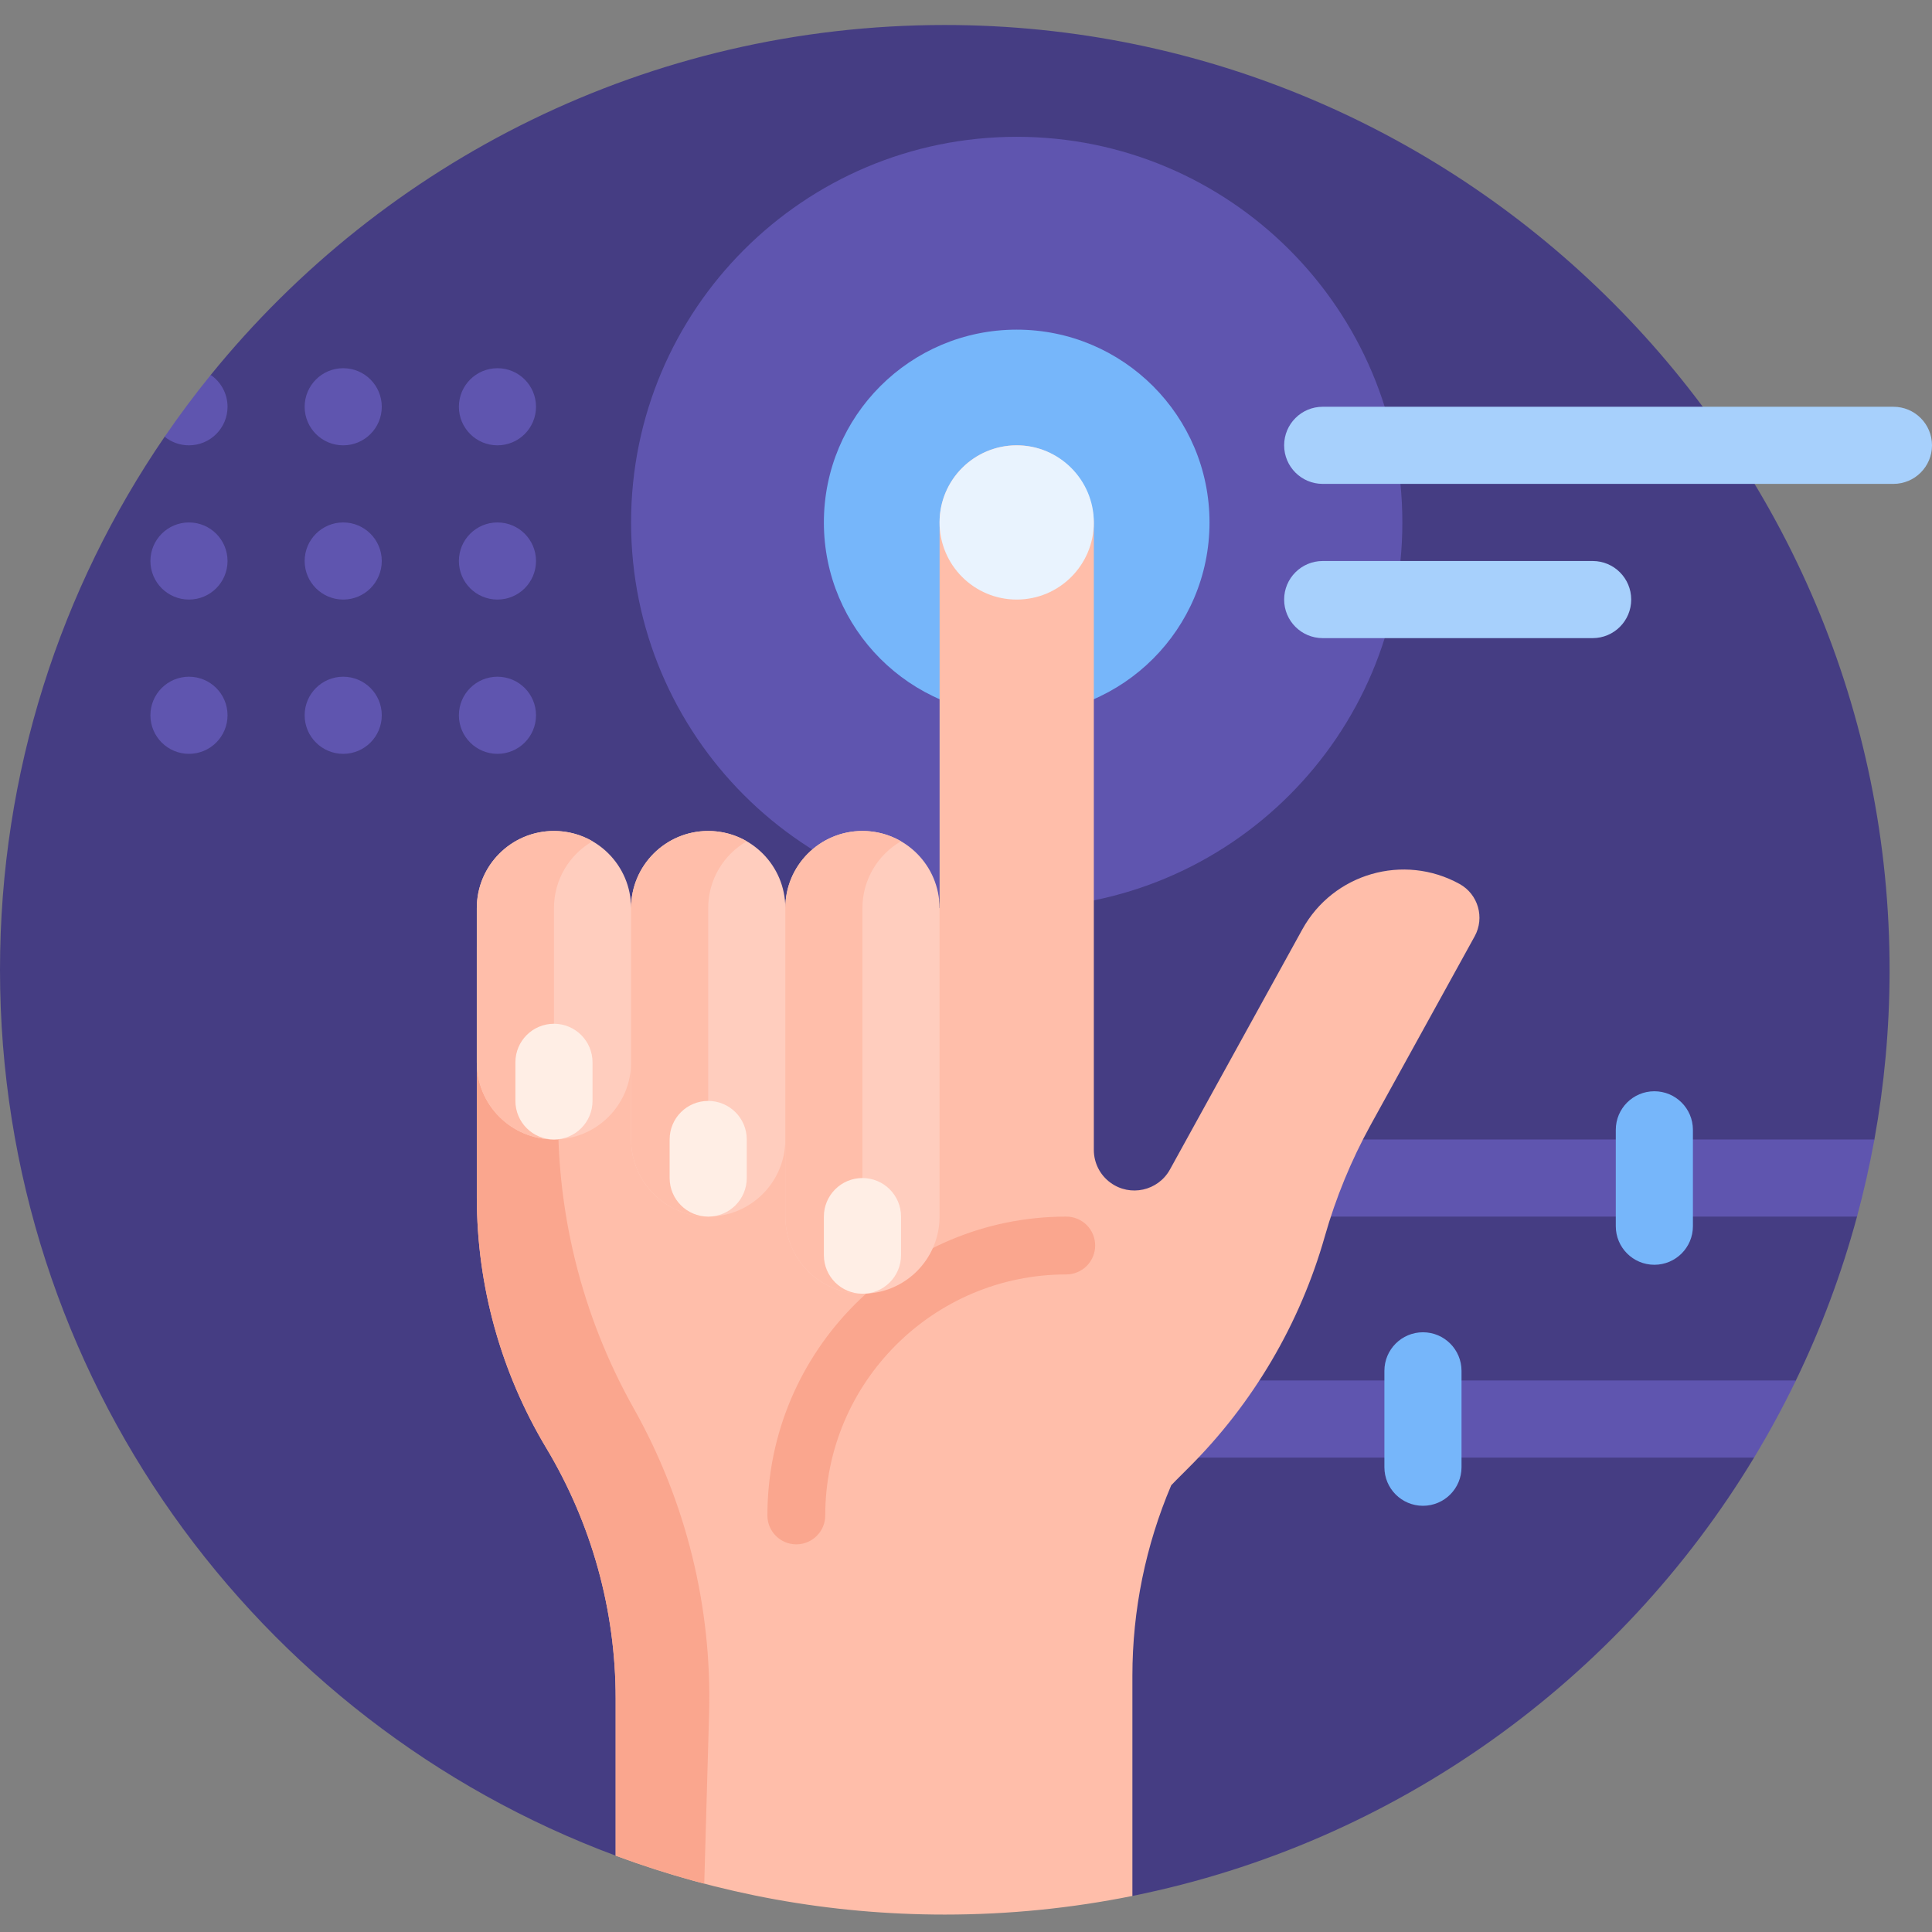 <svg width="48" height="48" viewBox="0 0 48 48" fill="none" xmlns="http://www.w3.org/2000/svg">
<rect x="0" y="0" width="48" height="48" fill="#808080" stroke="none"/>
<path d="M46.946 24.151C46.943 25.57 46.813 26.96 46.569 28.309C46.548 28.42 46.137 28.529 46.116 28.639C46.033 29.062 45.938 29.481 45.833 29.896C45.805 30.006 46.167 30.116 46.137 30.226C45.755 31.64 45.245 33.002 44.618 34.297C44.551 34.437 44.044 34.519 43.974 34.657C43.768 35.063 43.55 35.462 43.321 35.854C43.262 35.955 43.64 36.113 43.579 36.214C40.238 41.745 34.679 45.786 28.134 47.104C27.48 46.463 26.601 46.103 25.684 46.103H15.296C6.364 42.783 0 34.182 0 24.094C0 19.18 1.51 14.619 4.091 10.85C4.119 10.809 4.326 10.876 4.355 10.835C4.661 10.393 4.982 9.963 5.317 9.544C5.35 9.504 5.203 9.355 5.236 9.315C9.539 4.011 16.11 0.621 23.473 0.621C36.427 0.621 46.977 11.197 46.946 24.151Z" fill="#453D83"/>
<path d="M25.964 34.298H44.618C44.301 34.954 43.954 35.593 43.579 36.214H25.964C25.435 36.214 25.006 35.785 25.006 35.256C25.006 34.727 25.435 34.298 25.964 34.298ZM32.862 28.31C32.333 28.31 31.904 28.738 31.904 29.268C31.904 29.797 32.333 30.226 32.862 30.226H46.137C46.307 29.597 46.451 28.958 46.569 28.31H32.862ZM34.841 12.98C34.841 18.272 30.551 22.561 25.26 22.561C19.968 22.561 15.679 18.272 15.679 12.98C15.679 7.689 19.968 3.399 25.26 3.399C30.551 3.399 34.841 7.689 34.841 12.98ZM8.527 18.729C9.056 18.729 9.485 18.3 9.485 17.771C9.485 17.241 9.056 16.813 8.527 16.813C7.998 16.813 7.569 17.241 7.569 17.771C7.569 18.3 7.998 18.729 8.527 18.729ZM8.527 11.064C9.056 11.064 9.485 10.635 9.485 10.106C9.485 9.577 9.056 9.148 8.527 9.148C7.998 9.148 7.569 9.577 7.569 10.106C7.569 10.635 7.998 11.064 8.527 11.064ZM12.359 18.729C12.889 18.729 13.317 18.3 13.317 17.771C13.317 17.241 12.889 16.813 12.359 16.813C11.83 16.813 11.401 17.241 11.401 17.771C11.401 18.3 11.83 18.729 12.359 18.729ZM8.527 14.896C9.056 14.896 9.485 14.467 9.485 13.938C9.485 13.409 9.056 12.98 8.527 12.98C7.998 12.98 7.569 13.409 7.569 13.938C7.569 14.467 7.998 14.896 8.527 14.896ZM4.695 11.064C5.224 11.064 5.653 10.635 5.653 10.106C5.653 9.778 5.487 9.488 5.236 9.315C4.834 9.81 4.452 10.322 4.091 10.85C4.255 10.984 4.466 11.064 4.695 11.064ZM4.695 14.896C5.224 14.896 5.653 14.467 5.653 13.938C5.653 13.409 5.224 12.98 4.695 12.98C4.166 12.98 3.737 13.409 3.737 13.938C3.737 14.467 4.166 14.896 4.695 14.896ZM4.695 18.729C5.224 18.729 5.653 18.3 5.653 17.771C5.653 17.241 5.224 16.813 4.695 16.813C4.166 16.813 3.737 17.241 3.737 17.771C3.737 18.3 4.166 18.729 4.695 18.729ZM12.359 14.896C12.889 14.896 13.317 14.467 13.317 13.938C13.317 13.409 12.889 12.98 12.359 12.98C11.83 12.98 11.401 13.409 11.401 13.938C11.401 14.467 11.83 14.896 12.359 14.896ZM12.359 9.148C11.83 9.148 11.401 9.577 11.401 10.106C11.401 10.635 11.83 11.064 12.359 11.064C12.889 11.064 13.317 10.635 13.317 10.106C13.317 9.577 12.889 9.148 12.359 9.148Z" fill="#5F55AF"/>
<path d="M30.05 12.98C30.05 15.626 27.905 17.77 25.26 17.77C22.614 17.77 20.469 15.626 20.469 12.98C20.469 10.335 22.614 8.19 25.26 8.19C27.905 8.19 30.05 10.335 30.05 12.98ZM41.102 27.112C40.573 27.112 40.144 27.541 40.144 28.07V30.465C40.144 30.994 40.573 31.423 41.102 31.423C41.631 31.423 42.06 30.994 42.06 30.465V28.07C42.06 27.541 41.631 27.112 41.102 27.112ZM35.353 33.1C34.824 33.1 34.395 33.529 34.395 34.058V36.453C34.395 36.982 34.824 37.411 35.353 37.411C35.882 37.411 36.311 36.982 36.311 36.453V34.058C36.311 33.529 35.882 33.1 35.353 33.1Z" fill="#76B6FA"/>
<path d="M36.638 23.262L34.054 27.948C33.571 28.825 33.189 29.754 32.915 30.716C32.297 32.892 31.13 34.873 29.527 36.469C29.278 36.717 29.111 36.885 29.099 36.901C28.465 38.391 28.134 40.001 28.134 41.636V47.104C26.628 47.408 25.069 47.567 23.473 47.567C20.597 47.567 17.842 47.05 15.296 46.103V42.2C15.296 40.007 14.7 37.855 13.571 35.974C12.443 34.093 11.847 31.941 11.847 29.748V23.519L23.344 22.561V12.98C23.344 11.899 24.24 11.027 25.33 11.065C26.368 11.102 27.176 11.987 27.176 13.026V28.57C27.176 28.891 27.329 29.194 27.589 29.383C28.079 29.742 28.773 29.588 29.067 29.056L32.356 23.09C33.123 21.699 34.873 21.194 36.263 21.962C36.725 22.217 36.892 22.8 36.638 23.262Z" fill="#FFBEAA"/>
<path d="M15.744 34.989C17.045 37.303 17.692 39.926 17.617 42.579L17.497 46.799C16.748 46.603 16.014 46.37 15.296 46.103V42.2C15.296 40.007 14.699 37.855 13.571 35.974C12.443 34.093 11.846 31.941 11.846 29.748V23.519L13.987 23.341L13.872 27.4C13.797 30.053 14.444 32.676 15.744 34.989ZM26.491 30.226C22.397 30.226 19.066 33.556 19.066 37.651C19.066 38.047 19.387 38.369 19.784 38.369C20.181 38.369 20.503 38.047 20.503 37.651C20.503 34.349 23.189 31.663 26.491 31.663C26.888 31.663 27.209 31.341 27.209 30.944C27.209 30.547 26.888 30.226 26.491 30.226Z" fill="#FAA68E"/>
<path d="M23.343 22.561V30.226C23.343 31.284 22.486 32.142 21.427 32.142C20.369 32.142 19.511 31.284 19.511 30.226V28.309C19.511 29.368 18.653 30.226 17.595 30.226C16.537 30.226 15.679 29.368 15.679 28.309V26.393C15.679 27.452 14.821 28.309 13.763 28.309C12.704 28.309 11.846 27.452 11.846 26.393V22.561C11.846 21.503 12.704 20.645 13.763 20.645C14.821 20.645 15.679 21.503 15.679 22.561C15.679 21.503 16.537 20.645 17.595 20.645C18.653 20.645 19.511 21.503 19.511 22.561C19.511 21.503 20.369 20.645 21.427 20.645C22.486 20.645 23.343 21.503 23.343 22.561Z" fill="#FFCDBE"/>
<path d="M21.427 32.142C20.369 32.142 19.511 31.284 19.511 30.226V22.561C19.511 21.503 20.369 20.645 21.427 20.645C21.776 20.645 22.104 20.738 22.385 20.901C21.813 21.233 21.427 21.852 21.427 22.561V32.142ZM17.595 22.561C17.595 21.852 17.98 21.233 18.553 20.901C18.271 20.738 17.944 20.645 17.595 20.645C16.537 20.645 15.679 21.503 15.679 22.561V28.309C15.679 29.368 16.537 30.226 17.595 30.226V22.561ZM13.763 27.687V22.561C13.763 21.852 14.148 21.233 14.721 20.901C14.439 20.738 14.112 20.645 13.763 20.645C12.704 20.645 11.846 21.503 11.846 22.561V26.393C11.846 27.452 12.704 28.309 13.763 28.309C13.797 28.309 13.831 28.308 13.865 28.307C13.799 28.112 13.763 27.904 13.763 27.687Z" fill="#FFBEAA"/>
<path d="M14.721 26.393V27.352C14.721 27.881 14.292 28.31 13.763 28.31C13.234 28.31 12.805 27.881 12.805 27.352V26.393C12.805 25.864 13.234 25.435 13.763 25.435C14.292 25.435 14.721 25.864 14.721 26.393ZM17.595 27.352C17.066 27.352 16.637 27.78 16.637 28.31V29.268C16.637 29.797 17.066 30.226 17.595 30.226C18.124 30.226 18.553 29.797 18.553 29.268V28.31C18.553 27.78 18.124 27.352 17.595 27.352ZM21.427 29.268C20.898 29.268 20.469 29.697 20.469 30.226V31.184C20.469 31.713 20.898 32.142 21.427 32.142C21.957 32.142 22.386 31.713 22.386 31.184V30.226C22.386 29.697 21.957 29.268 21.427 29.268Z" fill="#FFEEE5"/>
<path d="M27.176 12.98C27.176 14.038 26.318 14.896 25.26 14.896C24.201 14.896 23.343 14.038 23.343 12.98C23.343 11.922 24.201 11.064 25.26 11.064C26.318 11.064 27.176 11.922 27.176 12.98Z" fill="#E9F3FE"/>
<path d="M48 11.064C48 11.593 47.571 12.022 47.042 12.022H32.862C32.333 12.022 31.904 11.593 31.904 11.064C31.904 10.535 32.333 10.106 32.862 10.106H47.042C47.571 10.106 48 10.535 48 11.064ZM39.569 13.938H32.862C32.333 13.938 31.904 14.367 31.904 14.896C31.904 15.425 32.333 15.854 32.862 15.854H39.569C40.098 15.854 40.527 15.425 40.527 14.896C40.527 14.367 40.098 13.938 39.569 13.938Z" fill="#A7D0FC"/>
</svg>
